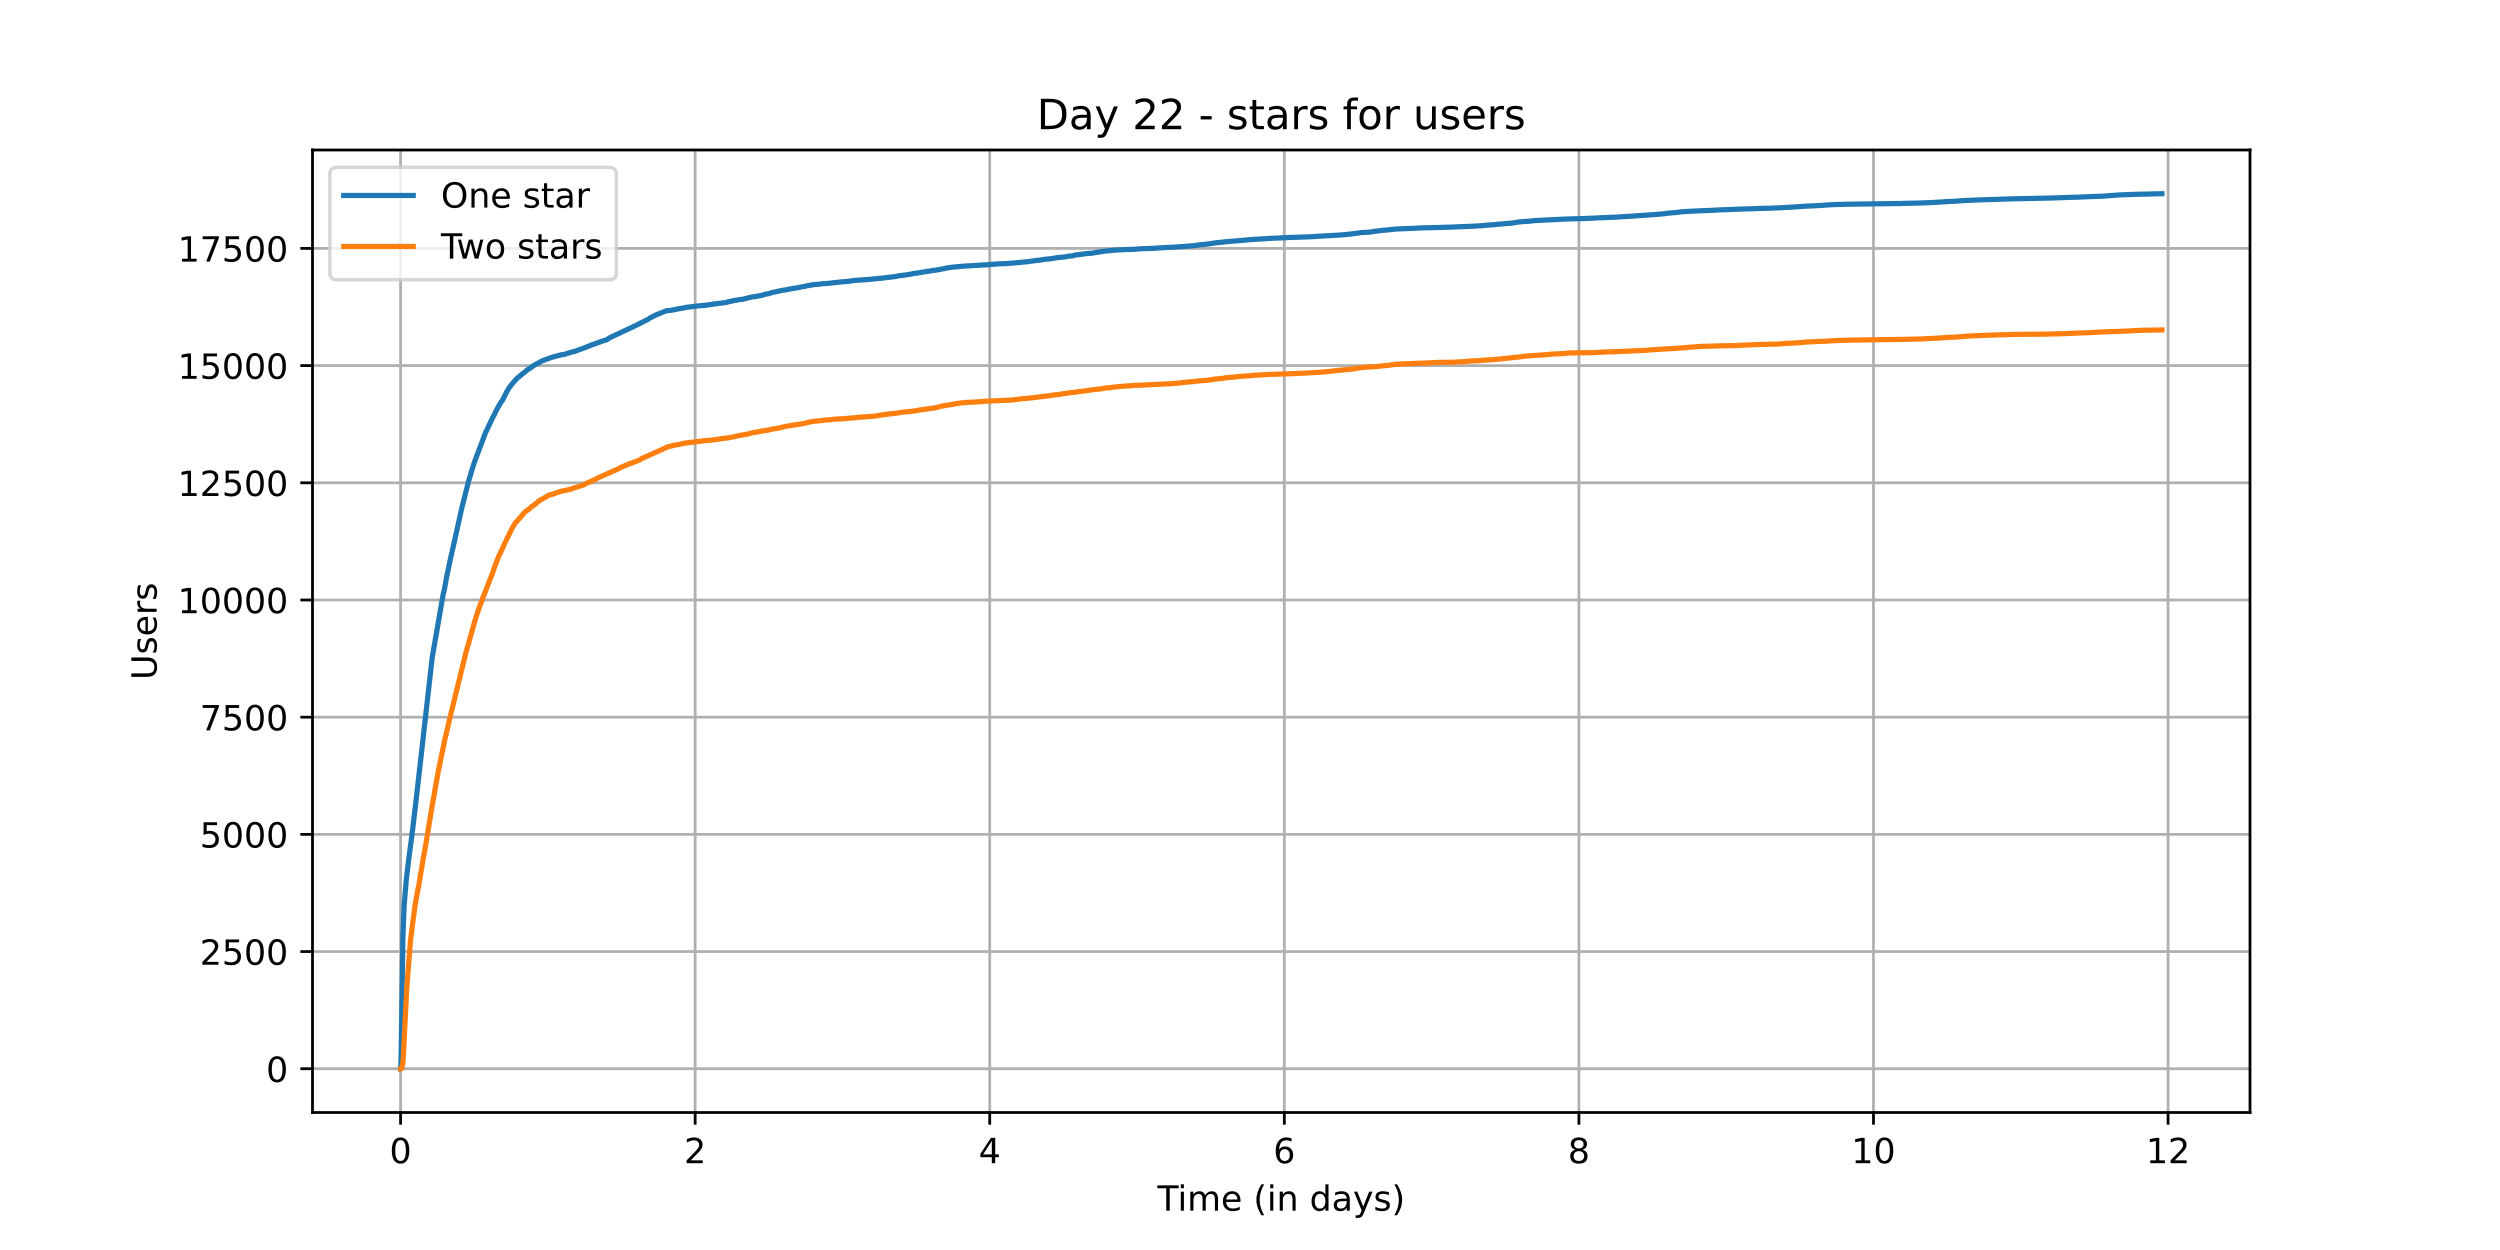 <?xml version="1.0" encoding="utf-8" standalone="no"?>
<!DOCTYPE svg PUBLIC "-//W3C//DTD SVG 1.1//EN"
  "http://www.w3.org/Graphics/SVG/1.1/DTD/svg11.dtd">
<!-- Created with matplotlib (https://matplotlib.org/) -->
<svg height="360pt" version="1.1" viewBox="0 0 720 360" width="720pt" xmlns="http://www.w3.org/2000/svg" xmlns:xlink="http://www.w3.org/1999/xlink">
 <defs>
  <style type="text/css">*{stroke-linecap:butt;stroke-linejoin:round;}</style>
 </defs>
 <g id="figure_1">
  <g id="patch_1">
   <path d="M 0 360 
L 720 360 
L 720 0 
L 0 0 
z
" style="fill:#ffffff;"/>
  </g>
  <g id="axes_1">
   <g id="patch_2">
    <path d="M 90 320.4 
L 648 320.4 
L 648 43.2 
L 90 43.2 
z
" style="fill:#ffffff;"/>
   </g>
   <g id="matplotlib.axis_1">
    <g id="xtick_1">
     <g id="line2d_1">
      <path clip-path="url(#p19e938a435)" d="M 115.364 320.4 
L 115.364 43.2 
" style="fill:none;stroke:#b0b0b0;stroke-linecap:square;stroke-width:0.8;"/>
     </g>
     <g id="line2d_2">
      <defs>
       <path d="M 0 0 
L 0 3.5 
" id="mc7f4e688b9" style="stroke:#000000;stroke-width:0.8;"/>
      </defs>
      <g>
       <use style="stroke:#000000;stroke-width:0.8;" x="115.364" xlink:href="#mc7f4e688b9" y="320.4"/>
      </g>
     </g>
     <g id="text_1">
      <!-- 0 -->
      <g transform="translate(112.182 334.998)scale(0.1 -0.1)">
       <defs>
        <path d="M 31.781 66.406 
Q 24.172 66.406 20.328 58.906 
Q 16.5 51.422 16.5 36.375 
Q 16.5 21.391 20.328 13.891 
Q 24.172 6.391 31.781 6.391 
Q 39.453 6.391 43.281 13.891 
Q 47.125 21.391 47.125 36.375 
Q 47.125 51.422 43.281 58.906 
Q 39.453 66.406 31.781 66.406 
z
M 31.781 74.219 
Q 44.047 74.219 50.516 64.516 
Q 56.984 54.828 56.984 36.375 
Q 56.984 17.969 50.516 8.266 
Q 44.047 -1.422 31.781 -1.422 
Q 19.531 -1.422 13.062 8.266 
Q 6.594 17.969 6.594 36.375 
Q 6.594 54.828 13.062 64.516 
Q 19.531 74.219 31.781 74.219 
z
" id="DejaVuSans-48"/>
       </defs>
       <use xlink:href="#DejaVuSans-48"/>
      </g>
     </g>
    </g>
    <g id="xtick_2">
     <g id="line2d_3">
      <path clip-path="url(#p19e938a435)" d="M 200.204 320.4 
L 200.204 43.2 
" style="fill:none;stroke:#b0b0b0;stroke-linecap:square;stroke-width:0.8;"/>
     </g>
     <g id="line2d_4">
      <g>
       <use style="stroke:#000000;stroke-width:0.8;" x="200.204" xlink:href="#mc7f4e688b9" y="320.4"/>
      </g>
     </g>
     <g id="text_2">
      <!-- 2 -->
      <g transform="translate(197.022 334.998)scale(0.1 -0.1)">
       <defs>
        <path d="M 19.188 8.297 
L 53.609 8.297 
L 53.609 0 
L 7.328 0 
L 7.328 8.297 
Q 12.938 14.109 22.625 23.891 
Q 32.328 33.688 34.812 36.531 
Q 39.547 41.844 41.422 45.531 
Q 43.312 49.219 43.312 52.781 
Q 43.312 58.594 39.234 62.25 
Q 35.156 65.922 28.609 65.922 
Q 23.969 65.922 18.812 64.312 
Q 13.672 62.703 7.812 59.422 
L 7.812 69.391 
Q 13.766 71.781 18.938 73 
Q 24.125 74.219 28.422 74.219 
Q 39.75 74.219 46.484 68.547 
Q 53.219 62.891 53.219 53.422 
Q 53.219 48.922 51.531 44.891 
Q 49.859 40.875 45.406 35.406 
Q 44.188 33.984 37.641 27.219 
Q 31.109 20.453 19.188 8.297 
z
" id="DejaVuSans-50"/>
       </defs>
       <use xlink:href="#DejaVuSans-50"/>
      </g>
     </g>
    </g>
    <g id="xtick_3">
     <g id="line2d_5">
      <path clip-path="url(#p19e938a435)" d="M 285.044 320.4 
L 285.044 43.2 
" style="fill:none;stroke:#b0b0b0;stroke-linecap:square;stroke-width:0.8;"/>
     </g>
     <g id="line2d_6">
      <g>
       <use style="stroke:#000000;stroke-width:0.8;" x="285.044" xlink:href="#mc7f4e688b9" y="320.4"/>
      </g>
     </g>
     <g id="text_3">
      <!-- 4 -->
      <g transform="translate(281.862 334.998)scale(0.1 -0.1)">
       <defs>
        <path d="M 37.797 64.312 
L 12.891 25.391 
L 37.797 25.391 
z
M 35.203 72.906 
L 47.609 72.906 
L 47.609 25.391 
L 58.016 25.391 
L 58.016 17.188 
L 47.609 17.188 
L 47.609 0 
L 37.797 0 
L 37.797 17.188 
L 4.891 17.188 
L 4.891 26.703 
z
" id="DejaVuSans-52"/>
       </defs>
       <use xlink:href="#DejaVuSans-52"/>
      </g>
     </g>
    </g>
    <g id="xtick_4">
     <g id="line2d_7">
      <path clip-path="url(#p19e938a435)" d="M 369.884 320.4 
L 369.884 43.2 
" style="fill:none;stroke:#b0b0b0;stroke-linecap:square;stroke-width:0.8;"/>
     </g>
     <g id="line2d_8">
      <g>
       <use style="stroke:#000000;stroke-width:0.8;" x="369.884" xlink:href="#mc7f4e688b9" y="320.4"/>
      </g>
     </g>
     <g id="text_4">
      <!-- 6 -->
      <g transform="translate(366.702 334.998)scale(0.1 -0.1)">
       <defs>
        <path d="M 33.016 40.375 
Q 26.375 40.375 22.484 35.828 
Q 18.609 31.297 18.609 23.391 
Q 18.609 15.531 22.484 10.953 
Q 26.375 6.391 33.016 6.391 
Q 39.656 6.391 43.531 10.953 
Q 47.406 15.531 47.406 23.391 
Q 47.406 31.297 43.531 35.828 
Q 39.656 40.375 33.016 40.375 
z
M 52.594 71.297 
L 52.594 62.312 
Q 48.875 64.062 45.094 64.984 
Q 41.312 65.922 37.594 65.922 
Q 27.828 65.922 22.672 59.328 
Q 17.531 52.734 16.797 39.406 
Q 19.672 43.656 24.016 45.922 
Q 28.375 48.188 33.594 48.188 
Q 44.578 48.188 50.953 41.516 
Q 57.328 34.859 57.328 23.391 
Q 57.328 12.156 50.688 5.359 
Q 44.047 -1.422 33.016 -1.422 
Q 20.359 -1.422 13.672 8.266 
Q 6.984 17.969 6.984 36.375 
Q 6.984 53.656 15.188 63.938 
Q 23.391 74.219 37.203 74.219 
Q 40.922 74.219 44.703 73.484 
Q 48.484 72.75 52.594 71.297 
z
" id="DejaVuSans-54"/>
       </defs>
       <use xlink:href="#DejaVuSans-54"/>
      </g>
     </g>
    </g>
    <g id="xtick_5">
     <g id="line2d_9">
      <path clip-path="url(#p19e938a435)" d="M 454.724 320.4 
L 454.724 43.2 
" style="fill:none;stroke:#b0b0b0;stroke-linecap:square;stroke-width:0.8;"/>
     </g>
     <g id="line2d_10">
      <g>
       <use style="stroke:#000000;stroke-width:0.8;" x="454.724" xlink:href="#mc7f4e688b9" y="320.4"/>
      </g>
     </g>
     <g id="text_5">
      <!-- 8 -->
      <g transform="translate(451.543 334.998)scale(0.1 -0.1)">
       <defs>
        <path d="M 31.781 34.625 
Q 24.75 34.625 20.719 30.859 
Q 16.703 27.094 16.703 20.516 
Q 16.703 13.922 20.719 10.156 
Q 24.75 6.391 31.781 6.391 
Q 38.812 6.391 42.859 10.172 
Q 46.922 13.969 46.922 20.516 
Q 46.922 27.094 42.891 30.859 
Q 38.875 34.625 31.781 34.625 
z
M 21.922 38.812 
Q 15.578 40.375 12.031 44.719 
Q 8.5 49.078 8.5 55.328 
Q 8.5 64.062 14.719 69.141 
Q 20.953 74.219 31.781 74.219 
Q 42.672 74.219 48.875 69.141 
Q 55.078 64.062 55.078 55.328 
Q 55.078 49.078 51.531 44.719 
Q 48 40.375 41.703 38.812 
Q 48.828 37.156 52.797 32.312 
Q 56.781 27.484 56.781 20.516 
Q 56.781 9.906 50.312 4.234 
Q 43.844 -1.422 31.781 -1.422 
Q 19.734 -1.422 13.25 4.234 
Q 6.781 9.906 6.781 20.516 
Q 6.781 27.484 10.781 32.312 
Q 14.797 37.156 21.922 38.812 
z
M 18.312 54.391 
Q 18.312 48.734 21.844 45.562 
Q 25.391 42.391 31.781 42.391 
Q 38.141 42.391 41.719 45.562 
Q 45.312 48.734 45.312 54.391 
Q 45.312 60.062 41.719 63.234 
Q 38.141 66.406 31.781 66.406 
Q 25.391 66.406 21.844 63.234 
Q 18.312 60.062 18.312 54.391 
z
" id="DejaVuSans-56"/>
       </defs>
       <use xlink:href="#DejaVuSans-56"/>
      </g>
     </g>
    </g>
    <g id="xtick_6">
     <g id="line2d_11">
      <path clip-path="url(#p19e938a435)" d="M 539.564 320.4 
L 539.564 43.2 
" style="fill:none;stroke:#b0b0b0;stroke-linecap:square;stroke-width:0.8;"/>
     </g>
     <g id="line2d_12">
      <g>
       <use style="stroke:#000000;stroke-width:0.8;" x="539.564" xlink:href="#mc7f4e688b9" y="320.4"/>
      </g>
     </g>
     <g id="text_6">
      <!-- 10 -->
      <g transform="translate(533.201 334.998)scale(0.1 -0.1)">
       <defs>
        <path d="M 12.406 8.297 
L 28.516 8.297 
L 28.516 63.922 
L 10.984 60.406 
L 10.984 69.391 
L 28.422 72.906 
L 38.281 72.906 
L 38.281 8.297 
L 54.391 8.297 
L 54.391 0 
L 12.406 0 
z
" id="DejaVuSans-49"/>
       </defs>
       <use xlink:href="#DejaVuSans-49"/>
       <use x="63.623" xlink:href="#DejaVuSans-48"/>
      </g>
     </g>
    </g>
    <g id="xtick_7">
     <g id="line2d_13">
      <path clip-path="url(#p19e938a435)" d="M 624.404 320.4 
L 624.404 43.2 
" style="fill:none;stroke:#b0b0b0;stroke-linecap:square;stroke-width:0.8;"/>
     </g>
     <g id="line2d_14">
      <g>
       <use style="stroke:#000000;stroke-width:0.8;" x="624.404" xlink:href="#mc7f4e688b9" y="320.4"/>
      </g>
     </g>
     <g id="text_7">
      <!-- 12 -->
      <g transform="translate(618.041 334.998)scale(0.1 -0.1)">
       <use xlink:href="#DejaVuSans-49"/>
       <use x="63.623" xlink:href="#DejaVuSans-50"/>
      </g>
     </g>
    </g>
    <g id="text_8">
     <!-- Time (in days) -->
     <g transform="translate(333.327 348.677)scale(0.1 -0.1)">
      <defs>
       <path d="M -0.297 72.906 
L 61.375 72.906 
L 61.375 64.594 
L 35.5 64.594 
L 35.5 0 
L 25.594 0 
L 25.594 64.594 
L -0.297 64.594 
z
" id="DejaVuSans-84"/>
       <path d="M 9.422 54.688 
L 18.406 54.688 
L 18.406 0 
L 9.422 0 
z
M 9.422 75.984 
L 18.406 75.984 
L 18.406 64.594 
L 9.422 64.594 
z
" id="DejaVuSans-105"/>
       <path d="M 52 44.188 
Q 55.375 50.25 60.062 53.125 
Q 64.75 56 71.094 56 
Q 79.641 56 84.281 50.016 
Q 88.922 44.047 88.922 33.016 
L 88.922 0 
L 79.891 0 
L 79.891 32.719 
Q 79.891 40.578 77.094 44.375 
Q 74.312 48.188 68.609 48.188 
Q 61.625 48.188 57.562 43.547 
Q 53.516 38.922 53.516 30.906 
L 53.516 0 
L 44.484 0 
L 44.484 32.719 
Q 44.484 40.625 41.703 44.406 
Q 38.922 48.188 33.109 48.188 
Q 26.219 48.188 22.156 43.531 
Q 18.109 38.875 18.109 30.906 
L 18.109 0 
L 9.078 0 
L 9.078 54.688 
L 18.109 54.688 
L 18.109 46.188 
Q 21.188 51.219 25.484 53.609 
Q 29.781 56 35.688 56 
Q 41.656 56 45.828 52.969 
Q 50 49.953 52 44.188 
z
" id="DejaVuSans-109"/>
       <path d="M 56.203 29.594 
L 56.203 25.203 
L 14.891 25.203 
Q 15.484 15.922 20.484 11.062 
Q 25.484 6.203 34.422 6.203 
Q 39.594 6.203 44.453 7.469 
Q 49.312 8.734 54.109 11.281 
L 54.109 2.781 
Q 49.266 0.734 44.188 -0.344 
Q 39.109 -1.422 33.891 -1.422 
Q 20.797 -1.422 13.156 6.188 
Q 5.516 13.812 5.516 26.812 
Q 5.516 40.234 12.766 48.109 
Q 20.016 56 32.328 56 
Q 43.359 56 49.781 48.891 
Q 56.203 41.797 56.203 29.594 
z
M 47.219 32.234 
Q 47.125 39.594 43.094 43.984 
Q 39.062 48.391 32.422 48.391 
Q 24.906 48.391 20.391 44.141 
Q 15.875 39.891 15.188 32.172 
z
" id="DejaVuSans-101"/>
       <path id="DejaVuSans-32"/>
       <path d="M 31 75.875 
Q 24.469 64.656 21.281 53.656 
Q 18.109 42.672 18.109 31.391 
Q 18.109 20.125 21.312 9.062 
Q 24.516 -2 31 -13.188 
L 23.188 -13.188 
Q 15.875 -1.703 12.234 9.375 
Q 8.594 20.453 8.594 31.391 
Q 8.594 42.281 12.203 53.312 
Q 15.828 64.359 23.188 75.875 
z
" id="DejaVuSans-40"/>
       <path d="M 54.891 33.016 
L 54.891 0 
L 45.906 0 
L 45.906 32.719 
Q 45.906 40.484 42.875 44.328 
Q 39.844 48.188 33.797 48.188 
Q 26.516 48.188 22.312 43.547 
Q 18.109 38.922 18.109 30.906 
L 18.109 0 
L 9.078 0 
L 9.078 54.688 
L 18.109 54.688 
L 18.109 46.188 
Q 21.344 51.125 25.703 53.562 
Q 30.078 56 35.797 56 
Q 45.219 56 50.047 50.172 
Q 54.891 44.344 54.891 33.016 
z
" id="DejaVuSans-110"/>
       <path d="M 45.406 46.391 
L 45.406 75.984 
L 54.391 75.984 
L 54.391 0 
L 45.406 0 
L 45.406 8.203 
Q 42.578 3.328 38.25 0.953 
Q 33.938 -1.422 27.875 -1.422 
Q 17.969 -1.422 11.734 6.484 
Q 5.516 14.406 5.516 27.297 
Q 5.516 40.188 11.734 48.094 
Q 17.969 56 27.875 56 
Q 33.938 56 38.25 53.625 
Q 42.578 51.266 45.406 46.391 
z
M 14.797 27.297 
Q 14.797 17.391 18.875 11.75 
Q 22.953 6.109 30.078 6.109 
Q 37.203 6.109 41.297 11.75 
Q 45.406 17.391 45.406 27.297 
Q 45.406 37.203 41.297 42.844 
Q 37.203 48.484 30.078 48.484 
Q 22.953 48.484 18.875 42.844 
Q 14.797 37.203 14.797 27.297 
z
" id="DejaVuSans-100"/>
       <path d="M 34.281 27.484 
Q 23.391 27.484 19.188 25 
Q 14.984 22.516 14.984 16.5 
Q 14.984 11.719 18.141 8.906 
Q 21.297 6.109 26.703 6.109 
Q 34.188 6.109 38.703 11.406 
Q 43.219 16.703 43.219 25.484 
L 43.219 27.484 
z
M 52.203 31.203 
L 52.203 0 
L 43.219 0 
L 43.219 8.297 
Q 40.141 3.328 35.547 0.953 
Q 30.953 -1.422 24.312 -1.422 
Q 15.922 -1.422 10.953 3.297 
Q 6 8.016 6 15.922 
Q 6 25.141 12.172 29.828 
Q 18.359 34.516 30.609 34.516 
L 43.219 34.516 
L 43.219 35.406 
Q 43.219 41.609 39.141 45 
Q 35.062 48.391 27.688 48.391 
Q 23 48.391 18.547 47.266 
Q 14.109 46.141 10.016 43.891 
L 10.016 52.203 
Q 14.938 54.109 19.578 55.047 
Q 24.219 56 28.609 56 
Q 40.484 56 46.344 49.844 
Q 52.203 43.703 52.203 31.203 
z
" id="DejaVuSans-97"/>
       <path d="M 32.172 -5.078 
Q 28.375 -14.844 24.75 -17.812 
Q 21.141 -20.797 15.094 -20.797 
L 7.906 -20.797 
L 7.906 -13.281 
L 13.188 -13.281 
Q 16.891 -13.281 18.938 -11.516 
Q 21 -9.766 23.484 -3.219 
L 25.094 0.875 
L 2.984 54.688 
L 12.5 54.688 
L 29.594 11.922 
L 46.688 54.688 
L 56.203 54.688 
z
" id="DejaVuSans-121"/>
       <path d="M 44.281 53.078 
L 44.281 44.578 
Q 40.484 46.531 36.375 47.5 
Q 32.281 48.484 27.875 48.484 
Q 21.188 48.484 17.844 46.438 
Q 14.5 44.391 14.5 40.281 
Q 14.5 37.156 16.891 35.375 
Q 19.281 33.594 26.516 31.984 
L 29.594 31.297 
Q 39.156 29.25 43.188 25.516 
Q 47.219 21.781 47.219 15.094 
Q 47.219 7.469 41.188 3.016 
Q 35.156 -1.422 24.609 -1.422 
Q 20.219 -1.422 15.453 -0.562 
Q 10.688 0.297 5.422 2 
L 5.422 11.281 
Q 10.406 8.688 15.234 7.391 
Q 20.062 6.109 24.812 6.109 
Q 31.156 6.109 34.562 8.281 
Q 37.984 10.453 37.984 14.406 
Q 37.984 18.062 35.516 20.016 
Q 33.062 21.969 24.703 23.781 
L 21.578 24.516 
Q 13.234 26.266 9.516 29.906 
Q 5.812 33.547 5.812 39.891 
Q 5.812 47.609 11.281 51.797 
Q 16.75 56 26.812 56 
Q 31.781 56 36.172 55.266 
Q 40.578 54.547 44.281 53.078 
z
" id="DejaVuSans-115"/>
       <path d="M 8.016 75.875 
L 15.828 75.875 
Q 23.141 64.359 26.781 53.312 
Q 30.422 42.281 30.422 31.391 
Q 30.422 20.453 26.781 9.375 
Q 23.141 -1.703 15.828 -13.188 
L 8.016 -13.188 
Q 14.5 -2 17.703 9.062 
Q 20.906 20.125 20.906 31.391 
Q 20.906 42.672 17.703 53.656 
Q 14.5 64.656 8.016 75.875 
z
" id="DejaVuSans-41"/>
      </defs>
      <use xlink:href="#DejaVuSans-84"/>
      <use x="57.959" xlink:href="#DejaVuSans-105"/>
      <use x="85.742" xlink:href="#DejaVuSans-109"/>
      <use x="183.154" xlink:href="#DejaVuSans-101"/>
      <use x="244.678" xlink:href="#DejaVuSans-32"/>
      <use x="276.465" xlink:href="#DejaVuSans-40"/>
      <use x="315.479" xlink:href="#DejaVuSans-105"/>
      <use x="343.262" xlink:href="#DejaVuSans-110"/>
      <use x="406.641" xlink:href="#DejaVuSans-32"/>
      <use x="438.428" xlink:href="#DejaVuSans-100"/>
      <use x="501.904" xlink:href="#DejaVuSans-97"/>
      <use x="563.184" xlink:href="#DejaVuSans-121"/>
      <use x="622.363" xlink:href="#DejaVuSans-115"/>
      <use x="674.463" xlink:href="#DejaVuSans-41"/>
     </g>
    </g>
   </g>
   <g id="matplotlib.axis_2">
    <g id="ytick_1">
     <g id="line2d_15">
      <path clip-path="url(#p19e938a435)" d="M 90 307.8 
L 648 307.8 
" style="fill:none;stroke:#b0b0b0;stroke-linecap:square;stroke-width:0.8;"/>
     </g>
     <g id="line2d_16">
      <defs>
       <path d="M 0 0 
L -3.5 0 
" id="m22163ab8cd" style="stroke:#000000;stroke-width:0.8;"/>
      </defs>
      <g>
       <use style="stroke:#000000;stroke-width:0.8;" x="90" xlink:href="#m22163ab8cd" y="307.8"/>
      </g>
     </g>
     <g id="text_9">
      <!-- 0 -->
      <g transform="translate(76.638 311.599)scale(0.1 -0.1)">
       <use xlink:href="#DejaVuSans-48"/>
      </g>
     </g>
    </g>
    <g id="ytick_2">
     <g id="line2d_17">
      <path clip-path="url(#p19e938a435)" d="M 90 274.049 
L 648 274.049 
" style="fill:none;stroke:#b0b0b0;stroke-linecap:square;stroke-width:0.8;"/>
     </g>
     <g id="line2d_18">
      <g>
       <use style="stroke:#000000;stroke-width:0.8;" x="90" xlink:href="#m22163ab8cd" y="274.049"/>
      </g>
     </g>
     <g id="text_10">
      <!-- 2500 -->
      <g transform="translate(57.55 277.848)scale(0.1 -0.1)">
       <defs>
        <path d="M 10.797 72.906 
L 49.516 72.906 
L 49.516 64.594 
L 19.828 64.594 
L 19.828 46.734 
Q 21.969 47.469 24.109 47.828 
Q 26.266 48.188 28.422 48.188 
Q 40.625 48.188 47.75 41.5 
Q 54.891 34.812 54.891 23.391 
Q 54.891 11.625 47.562 5.094 
Q 40.234 -1.422 26.906 -1.422 
Q 22.312 -1.422 17.547 -0.641 
Q 12.797 0.141 7.719 1.703 
L 7.719 11.625 
Q 12.109 9.234 16.797 8.062 
Q 21.484 6.891 26.703 6.891 
Q 35.156 6.891 40.078 11.328 
Q 45.016 15.766 45.016 23.391 
Q 45.016 31 40.078 35.438 
Q 35.156 39.891 26.703 39.891 
Q 22.75 39.891 18.812 39.016 
Q 14.891 38.141 10.797 36.281 
z
" id="DejaVuSans-53"/>
       </defs>
       <use xlink:href="#DejaVuSans-50"/>
       <use x="63.623" xlink:href="#DejaVuSans-53"/>
       <use x="127.246" xlink:href="#DejaVuSans-48"/>
       <use x="190.869" xlink:href="#DejaVuSans-48"/>
      </g>
     </g>
    </g>
    <g id="ytick_3">
     <g id="line2d_19">
      <path clip-path="url(#p19e938a435)" d="M 90 240.298 
L 648 240.298 
" style="fill:none;stroke:#b0b0b0;stroke-linecap:square;stroke-width:0.8;"/>
     </g>
     <g id="line2d_20">
      <g>
       <use style="stroke:#000000;stroke-width:0.8;" x="90" xlink:href="#m22163ab8cd" y="240.298"/>
      </g>
     </g>
     <g id="text_11">
      <!-- 5000 -->
      <g transform="translate(57.55 244.097)scale(0.1 -0.1)">
       <use xlink:href="#DejaVuSans-53"/>
       <use x="63.623" xlink:href="#DejaVuSans-48"/>
       <use x="127.246" xlink:href="#DejaVuSans-48"/>
       <use x="190.869" xlink:href="#DejaVuSans-48"/>
      </g>
     </g>
    </g>
    <g id="ytick_4">
     <g id="line2d_21">
      <path clip-path="url(#p19e938a435)" d="M 90 206.546 
L 648 206.546 
" style="fill:none;stroke:#b0b0b0;stroke-linecap:square;stroke-width:0.8;"/>
     </g>
     <g id="line2d_22">
      <g>
       <use style="stroke:#000000;stroke-width:0.8;" x="90" xlink:href="#m22163ab8cd" y="206.546"/>
      </g>
     </g>
     <g id="text_12">
      <!-- 7500 -->
      <g transform="translate(57.55 210.346)scale(0.1 -0.1)">
       <defs>
        <path d="M 8.203 72.906 
L 55.078 72.906 
L 55.078 68.703 
L 28.609 0 
L 18.312 0 
L 43.219 64.594 
L 8.203 64.594 
z
" id="DejaVuSans-55"/>
       </defs>
       <use xlink:href="#DejaVuSans-55"/>
       <use x="63.623" xlink:href="#DejaVuSans-53"/>
       <use x="127.246" xlink:href="#DejaVuSans-48"/>
       <use x="190.869" xlink:href="#DejaVuSans-48"/>
      </g>
     </g>
    </g>
    <g id="ytick_5">
     <g id="line2d_23">
      <path clip-path="url(#p19e938a435)" d="M 90 172.795 
L 648 172.795 
" style="fill:none;stroke:#b0b0b0;stroke-linecap:square;stroke-width:0.8;"/>
     </g>
     <g id="line2d_24">
      <g>
       <use style="stroke:#000000;stroke-width:0.8;" x="90" xlink:href="#m22163ab8cd" y="172.795"/>
      </g>
     </g>
     <g id="text_13">
      <!-- 10000 -->
      <g transform="translate(51.188 176.594)scale(0.1 -0.1)">
       <use xlink:href="#DejaVuSans-49"/>
       <use x="63.623" xlink:href="#DejaVuSans-48"/>
       <use x="127.246" xlink:href="#DejaVuSans-48"/>
       <use x="190.869" xlink:href="#DejaVuSans-48"/>
       <use x="254.492" xlink:href="#DejaVuSans-48"/>
      </g>
     </g>
    </g>
    <g id="ytick_6">
     <g id="line2d_25">
      <path clip-path="url(#p19e938a435)" d="M 90 139.044 
L 648 139.044 
" style="fill:none;stroke:#b0b0b0;stroke-linecap:square;stroke-width:0.8;"/>
     </g>
     <g id="line2d_26">
      <g>
       <use style="stroke:#000000;stroke-width:0.8;" x="90" xlink:href="#m22163ab8cd" y="139.044"/>
      </g>
     </g>
     <g id="text_14">
      <!-- 12500 -->
      <g transform="translate(51.188 142.843)scale(0.1 -0.1)">
       <use xlink:href="#DejaVuSans-49"/>
       <use x="63.623" xlink:href="#DejaVuSans-50"/>
       <use x="127.246" xlink:href="#DejaVuSans-53"/>
       <use x="190.869" xlink:href="#DejaVuSans-48"/>
       <use x="254.492" xlink:href="#DejaVuSans-48"/>
      </g>
     </g>
    </g>
    <g id="ytick_7">
     <g id="line2d_27">
      <path clip-path="url(#p19e938a435)" d="M 90 105.293 
L 648 105.293 
" style="fill:none;stroke:#b0b0b0;stroke-linecap:square;stroke-width:0.8;"/>
     </g>
     <g id="line2d_28">
      <g>
       <use style="stroke:#000000;stroke-width:0.8;" x="90" xlink:href="#m22163ab8cd" y="105.293"/>
      </g>
     </g>
     <g id="text_15">
      <!-- 15000 -->
      <g transform="translate(51.188 109.092)scale(0.1 -0.1)">
       <use xlink:href="#DejaVuSans-49"/>
       <use x="63.623" xlink:href="#DejaVuSans-53"/>
       <use x="127.246" xlink:href="#DejaVuSans-48"/>
       <use x="190.869" xlink:href="#DejaVuSans-48"/>
       <use x="254.492" xlink:href="#DejaVuSans-48"/>
      </g>
     </g>
    </g>
    <g id="ytick_8">
     <g id="line2d_29">
      <path clip-path="url(#p19e938a435)" d="M 90 71.542 
L 648 71.542 
" style="fill:none;stroke:#b0b0b0;stroke-linecap:square;stroke-width:0.8;"/>
     </g>
     <g id="line2d_30">
      <g>
       <use style="stroke:#000000;stroke-width:0.8;" x="90" xlink:href="#m22163ab8cd" y="71.542"/>
      </g>
     </g>
     <g id="text_16">
      <!-- 17500 -->
      <g transform="translate(51.188 75.341)scale(0.1 -0.1)">
       <use xlink:href="#DejaVuSans-49"/>
       <use x="63.623" xlink:href="#DejaVuSans-55"/>
       <use x="127.246" xlink:href="#DejaVuSans-53"/>
       <use x="190.869" xlink:href="#DejaVuSans-48"/>
       <use x="254.492" xlink:href="#DejaVuSans-48"/>
      </g>
     </g>
    </g>
    <g id="text_17">
     <!-- Users -->
     <g transform="translate(45.108 195.801)rotate(-90)scale(0.1 -0.1)">
      <defs>
       <path d="M 8.688 72.906 
L 18.609 72.906 
L 18.609 28.609 
Q 18.609 16.891 22.844 11.734 
Q 27.094 6.594 36.625 6.594 
Q 46.094 6.594 50.344 11.734 
Q 54.594 16.891 54.594 28.609 
L 54.594 72.906 
L 64.5 72.906 
L 64.5 27.391 
Q 64.5 13.141 57.438 5.859 
Q 50.391 -1.422 36.625 -1.422 
Q 22.797 -1.422 15.734 5.859 
Q 8.688 13.141 8.688 27.391 
z
" id="DejaVuSans-85"/>
       <path d="M 41.109 46.297 
Q 39.594 47.172 37.812 47.578 
Q 36.031 48 33.891 48 
Q 26.266 48 22.188 43.047 
Q 18.109 38.094 18.109 28.812 
L 18.109 0 
L 9.078 0 
L 9.078 54.688 
L 18.109 54.688 
L 18.109 46.188 
Q 20.953 51.172 25.484 53.578 
Q 30.031 56 36.531 56 
Q 37.453 56 38.578 55.875 
Q 39.703 55.766 41.062 55.516 
z
" id="DejaVuSans-114"/>
      </defs>
      <use xlink:href="#DejaVuSans-85"/>
      <use x="73.193" xlink:href="#DejaVuSans-115"/>
      <use x="125.293" xlink:href="#DejaVuSans-101"/>
      <use x="186.816" xlink:href="#DejaVuSans-114"/>
      <use x="227.93" xlink:href="#DejaVuSans-115"/>
     </g>
    </g>
   </g>
   <g id="line2d_31">
    <path clip-path="url(#p19e938a435)" d="M 115.364 307.8 
L 115.425 307.8 
L 115.454 307.638 
L 115.571 301.266 
L 116.038 269.756 
L 116.388 260.899 
L 117.002 253.488 
L 117.41 250.018 
L 117.673 247.763 
L 117.79 246.872 
L 118.607 240.716 
L 119.016 237.381 
L 119.804 230.699 
L 120.621 223.53 
L 121.03 219.925 
L 124.475 189.374 
L 127.628 171.189 
L 127.773 170.649 
L 128.007 169.569 
L 128.182 168.691 
L 128.649 166.058 
L 129.875 160.28 
L 129.963 159.956 
L 133.028 146.199 
L 134.925 138.693 
L 135.509 136.762 
L 135.977 135.115 
L 136.327 134.076 
L 136.59 133.225 
L 139.831 124.598 
L 140.181 123.937 
L 140.386 123.437 
L 140.649 122.897 
L 141.905 120.238 
L 142.284 119.563 
L 142.605 118.874 
L 142.897 118.294 
L 143.482 117.2 
L 143.686 116.876 
L 143.949 116.377 
L 144.124 116.08 
L 144.445 115.594 
L 144.562 115.486 
L 144.795 115.148 
L 145.876 112.948 
L 145.963 112.826 
L 146.431 112.003 
L 146.548 111.8 
L 146.723 111.611 
L 146.957 111.26 
L 147.395 110.666 
L 148.213 109.721 
L 148.504 109.464 
L 148.796 109.059 
L 150.636 107.52 
L 150.84 107.412 
L 151.162 107.156 
L 151.366 106.953 
L 151.717 106.629 
L 151.863 106.535 
L 152.008 106.454 
L 152.155 106.346 
L 152.33 106.251 
L 152.447 106.143 
L 152.622 106.049 
L 152.826 105.941 
L 153.177 105.63 
L 153.848 105.198 
L 154.286 104.928 
L 154.549 104.82 
L 155.512 104.267 
L 155.687 104.159 
L 156.038 103.983 
L 157.497 103.416 
L 157.819 103.308 
L 158.957 102.89 
L 159.424 102.782 
L 159.716 102.66 
L 160.241 102.552 
L 160.854 102.377 
L 161.321 102.282 
L 161.584 102.188 
L 162.46 102.08 
L 162.664 102.026 
L 162.985 101.931 
L 163.19 101.837 
L 163.774 101.675 
L 164.036 101.58 
L 164.27 101.513 
L 164.912 101.324 
L 165.525 101.229 
L 165.875 101.054 
L 166.255 100.959 
L 166.634 100.757 
L 166.956 100.649 
L 167.218 100.554 
L 167.598 100.446 
L 167.89 100.325 
L 169.087 99.879 
L 169.284 99.785 
L 170.021 99.515 
L 170.255 99.366 
L 170.926 99.164 
L 171.272 99.056 
L 172.469 98.61 
L 172.76 98.502 
L 174.016 98.043 
L 174.541 97.949 
L 174.979 97.692 
L 175.3 97.462 
L 175.475 97.327 
L 182.394 94.087 
L 182.539 93.993 
L 182.832 93.871 
L 186.599 91.995 
L 187.183 91.59 
L 188.965 90.685 
L 189.111 90.591 
L 189.899 90.334 
L 190.133 90.226 
L 192.002 89.47 
L 193.316 89.362 
L 193.754 89.268 
L 194.426 89.16 
L 194.981 89.025 
L 195.477 88.93 
L 195.711 88.863 
L 196.587 88.755 
L 196.791 88.701 
L 197.405 88.593 
L 197.638 88.512 
L 198.602 88.404 
L 198.923 88.363 
L 200.032 88.255 
L 200.499 88.161 
L 201.609 88.053 
L 201.9 88.026 
L 203.126 87.918 
L 203.477 87.877 
L 204.236 87.769 
L 204.586 87.729 
L 205.287 87.634 
L 205.549 87.54 
L 206.571 87.459 
L 206.746 87.405 
L 207.768 87.297 
L 208.148 87.229 
L 209.082 87.121 
L 209.783 86.905 
L 210.308 86.797 
L 210.658 86.757 
L 210.95 86.649 
L 211.505 86.514 
L 212.439 86.419 
L 212.731 86.298 
L 213.928 86.19 
L 214.599 86.001 
L 215.154 85.906 
L 215.475 85.758 
L 215.884 85.69 
L 216.292 85.596 
L 216.526 85.515 
L 217.431 85.407 
L 217.781 85.353 
L 218.365 85.245 
L 218.774 85.164 
L 219.445 85.056 
L 220.409 84.718 
L 221.197 84.61 
L 221.897 84.408 
L 222.218 84.313 
L 222.511 84.192 
L 223.299 84.084 
L 223.532 84.003 
L 223.97 83.895 
L 224.379 83.827 
L 224.876 83.719 
L 225.343 83.611 
L 226.19 83.503 
L 226.657 83.395 
L 227.27 83.287 
L 227.737 83.192 
L 228.38 83.084 
L 228.818 83.003 
L 229.577 82.895 
L 230.015 82.801 
L 230.541 82.693 
L 231.008 82.598 
L 231.709 82.49 
L 232.381 82.301 
L 233.169 82.207 
L 233.432 82.112 
L 233.753 82.072 
L 234.571 81.964 
L 234.95 81.91 
L 236.323 81.815 
L 236.557 81.734 
L 238.309 81.626 
L 238.63 81.599 
L 239.506 81.491 
L 239.856 81.451 
L 240.819 81.356 
L 241.024 81.316 
L 242.25 81.208 
L 242.629 81.154 
L 243.972 81.059 
L 244.147 81.032 
L 245.169 80.924 
L 245.636 80.816 
L 247.037 80.708 
L 247.388 80.668 
L 249.344 80.56 
L 249.665 80.519 
L 250.862 80.411 
L 251.183 80.384 
L 252.205 80.276 
L 252.41 80.236 
L 253.84 80.128 
L 254.132 80.114 
L 254.774 80.006 
L 255.095 79.966 
L 256.088 79.858 
L 256.409 79.817 
L 257.256 79.709 
L 257.577 79.669 
L 258.248 79.574 
L 258.423 79.507 
L 259.182 79.399 
L 259.533 79.358 
L 260.292 79.25 
L 260.613 79.21 
L 261.343 79.102 
L 261.751 79.034 
L 262.481 78.926 
L 263.123 78.737 
L 264.32 78.629 
L 264.729 78.548 
L 265.4 78.44 
L 265.838 78.346 
L 266.568 78.238 
L 266.948 78.17 
L 267.882 78.062 
L 268.437 77.914 
L 269.546 77.806 
L 269.78 77.738 
L 270.102 77.711 
L 270.657 77.617 
L 270.919 77.522 
L 271.621 77.414 
L 271.971 77.36 
L 272.292 77.252 
L 272.701 77.171 
L 273.431 77.063 
L 273.781 77.009 
L 274.745 76.901 
L 275.095 76.861 
L 276.497 76.753 
L 276.848 76.712 
L 278.132 76.604 
L 278.395 76.591 
L 280.351 76.496 
L 280.526 76.469 
L 282.54 76.361 
L 282.891 76.321 
L 285.022 76.213 
L 285.431 76.145 
L 287.007 76.037 
L 287.211 75.997 
L 290.364 75.889 
L 290.743 75.821 
L 292.29 75.713 
L 292.641 75.673 
L 293.925 75.565 
L 294.334 75.497 
L 295.94 75.389 
L 296.378 75.295 
L 297.458 75.16 
L 298.101 75.052 
L 298.392 75.025 
L 299.56 74.917 
L 300.027 74.822 
L 300.698 74.714 
L 301.078 74.66 
L 302.363 74.552 
L 302.713 74.498 
L 303.326 74.404 
L 303.501 74.377 
L 304.144 74.269 
L 304.611 74.174 
L 305.983 74.066 
L 306.304 74.039 
L 307.034 73.931 
L 307.619 73.783 
L 308.874 73.688 
L 309.137 73.594 
L 309.458 73.499 
L 309.663 73.445 
L 310.626 73.337 
L 310.917 73.31 
L 311.706 73.202 
L 312.057 73.148 
L 312.816 73.04 
L 313.108 73.027 
L 314.392 72.932 
L 314.596 72.892 
L 315.268 72.784 
L 315.414 72.743 
L 316.143 72.635 
L 316.552 72.568 
L 317.311 72.46 
L 317.749 72.365 
L 319.15 72.257 
L 319.559 72.19 
L 320.639 72.082 
L 320.96 72.041 
L 323.208 71.933 
L 323.383 71.906 
L 326.624 71.798 
L 326.945 71.758 
L 328.405 71.65 
L 328.668 71.636 
L 332.23 71.528 
L 332.58 71.474 
L 334.565 71.366 
L 334.915 71.312 
L 337.601 71.204 
L 337.893 71.191 
L 339.412 71.083 
L 339.704 71.069 
L 341.485 70.961 
L 341.923 70.88 
L 343.558 70.786 
L 343.763 70.745 
L 344.901 70.637 
L 345.135 70.556 
L 346.011 70.448 
L 346.302 70.435 
L 347.412 70.327 
L 347.616 70.286 
L 347.908 70.259 
L 348.696 70.165 
L 348.901 70.124 
L 349.281 70.057 
L 349.952 69.962 
L 350.156 69.908 
L 351.558 69.8 
L 351.879 69.759 
L 352.755 69.651 
L 353.047 69.624 
L 354.419 69.516 
L 354.769 69.476 
L 356.112 69.368 
L 356.434 69.341 
L 357.835 69.233 
L 358.126 69.206 
L 359.119 69.111 
L 359.324 69.071 
L 360.754 68.963 
L 361.076 68.936 
L 363.119 68.828 
L 363.294 68.801 
L 365.397 68.693 
L 365.718 68.652 
L 368.346 68.544 
L 368.637 68.531 
L 370.652 68.436 
L 370.827 68.409 
L 374.302 68.301 
L 374.564 68.288 
L 377.776 68.18 
L 378.068 68.166 
L 379.353 68.058 
L 379.644 68.045 
L 381.513 67.937 
L 381.805 67.923 
L 383.82 67.815 
L 384.112 67.788 
L 386.156 67.68 
L 386.477 67.64 
L 387.79 67.532 
L 387.995 67.478 
L 389.221 67.37 
L 389.571 67.316 
L 390.447 67.208 
L 390.768 67.181 
L 391.44 67.073 
L 391.908 66.978 
L 394.302 66.87 
L 394.653 66.83 
L 395.296 66.735 
L 395.529 66.668 
L 396.405 66.56 
L 396.756 66.519 
L 397.662 66.411 
L 398.042 66.344 
L 399.648 66.236 
L 400.027 66.168 
L 401.137 66.06 
L 401.546 65.993 
L 403.824 65.885 
L 404.116 65.871 
L 406.86 65.763 
L 407.152 65.75 
L 409.108 65.642 
L 409.4 65.628 
L 414.247 65.52 
L 414.539 65.507 
L 418.1 65.399 
L 418.392 65.385 
L 420.932 65.277 
L 421.224 65.264 
L 424.202 65.156 
L 424.524 65.115 
L 426.86 65.007 
L 427.21 64.953 
L 428.348 64.845 
L 428.669 64.805 
L 430.509 64.697 
L 430.859 64.656 
L 431.618 64.548 
L 431.91 64.535 
L 433.37 64.44 
L 433.574 64.386 
L 435.18 64.278 
L 435.501 64.238 
L 436.202 64.143 
L 436.377 64.089 
L 437.02 63.995 
L 437.224 63.954 
L 438.304 63.846 
L 438.655 63.806 
L 440.612 63.698 
L 440.904 63.671 
L 441.547 63.563 
L 441.839 63.536 
L 444.029 63.428 
L 444.35 63.401 
L 446.745 63.293 
L 447.008 63.279 
L 449.139 63.171 
L 449.402 63.158 
L 452.146 63.05 
L 452.409 63.036 
L 456.525 62.928 
L 456.817 62.915 
L 459.387 62.807 
L 459.737 62.766 
L 462.656 62.658 
L 463.007 62.618 
L 466.073 62.51 
L 466.277 62.469 
L 468.175 62.361 
L 468.468 62.348 
L 470.365 62.24 
L 470.686 62.199 
L 472.146 62.091 
L 472.438 62.078 
L 474.015 61.97 
L 474.307 61.943 
L 475.971 61.848 
L 476.175 61.808 
L 477.693 61.7 
L 478.015 61.673 
L 479.213 61.565 
L 479.534 61.524 
L 480.205 61.416 
L 480.497 61.389 
L 481.665 61.281 
L 481.928 61.268 
L 483.067 61.173 
L 483.272 61.133 
L 483.593 61.092 
L 484.44 60.984 
L 484.732 60.971 
L 486.514 60.863 
L 486.835 60.836 
L 489.435 60.728 
L 489.726 60.701 
L 492.792 60.593 
L 493.084 60.566 
L 495.156 60.458 
L 495.448 60.444 
L 498.368 60.336 
L 498.66 60.323 
L 501.258 60.215 
L 501.55 60.201 
L 505.871 60.093 
L 506.192 60.053 
L 510.484 59.945 
L 510.776 59.918 
L 513.52 59.81 
L 513.841 59.769 
L 515.914 59.661 
L 516.206 59.634 
L 518.016 59.526 
L 518.308 59.513 
L 519.534 59.405 
L 519.855 59.378 
L 522.6 59.27 
L 522.921 59.243 
L 524.996 59.135 
L 525.346 59.081 
L 527.273 58.973 
L 527.594 58.946 
L 531.07 58.838 
L 531.362 58.824 
L 539.741 58.716 
L 540.033 58.703 
L 547.594 58.608 
L 547.769 58.581 
L 553.142 58.473 
L 553.463 58.446 
L 556.324 58.338 
L 556.558 58.325 
L 558.397 58.217 
L 558.689 58.203 
L 560.178 58.095 
L 560.529 58.055 
L 563.331 57.947 
L 563.682 57.906 
L 565.142 57.798 
L 565.493 57.758 
L 568.414 57.65 
L 568.706 57.623 
L 571.627 57.515 
L 571.889 57.501 
L 575.948 57.393 
L 576.124 57.366 
L 579.715 57.258 
L 580.007 57.245 
L 585.992 57.137 
L 586.283 57.123 
L 591.393 57.015 
L 591.656 57.002 
L 594.547 56.894 
L 594.839 56.88 
L 598.752 56.772 
L 599.044 56.759 
L 599.365 56.732 
L 602.11 56.624 
L 602.402 56.61 
L 605.526 56.502 
L 605.818 56.489 
L 607.074 56.381 
L 607.395 56.354 
L 609.002 56.246 
L 609.323 56.205 
L 611.397 56.097 
L 611.688 56.084 
L 614.929 55.976 
L 615.221 55.962 
L 620.009 55.854 
L 620.33 55.827 
L 622.636 55.8 
L 622.636 55.8 
" style="fill:none;stroke:#1f77b4;stroke-linecap:square;stroke-width:1.5;"/>
   </g>
   <g id="line2d_32">
    <path clip-path="url(#p19e938a435)" d="M 115.364 307.8 
L 115.688 307.732 
L 115.98 306.45 
L 116.126 304.789 
L 117.147 284.741 
L 118.227 270.701 
L 119.57 260.535 
L 120.3 256.525 
L 120.738 254.311 
L 121.03 252.381 
L 121.235 251.273 
L 121.877 247.304 
L 122.577 243.538 
L 124.329 232.832 
L 124.621 231.158 
L 125 229.119 
L 125.146 228.188 
L 125.438 226.554 
L 125.876 224.124 
L 126.168 222.45 
L 128.211 212.5 
L 128.328 212.095 
L 129.058 208.976 
L 129.7 206.236 
L 130.809 201.713 
L 131.276 199.742 
L 131.598 198.581 
L 132.065 196.543 
L 132.298 195.732 
L 132.59 194.463 
L 133.115 192.317 
L 133.262 191.723 
L 134.225 187.754 
L 134.517 186.701 
L 134.838 185.715 
L 135.743 182.381 
L 136.036 181.462 
L 136.269 180.531 
L 136.473 179.802 
L 137.407 176.764 
L 137.612 176.17 
L 138.137 174.618 
L 138.517 173.727 
L 139.072 172.066 
L 139.334 171.54 
L 141.437 166.045 
L 141.583 165.775 
L 141.905 164.884 
L 142.021 164.614 
L 142.313 163.588 
L 143.365 160.915 
L 143.656 160.118 
L 144.036 159.416 
L 144.445 158.471 
L 146.051 155.029 
L 146.227 154.745 
L 147.424 152.234 
L 148.475 150.492 
L 148.796 150.236 
L 149.03 149.952 
L 149.555 149.345 
L 149.789 149.075 
L 150.549 148.211 
L 150.987 147.671 
L 151.191 147.441 
L 151.337 147.347 
L 151.541 147.158 
L 151.717 147.063 
L 152.272 146.685 
L 152.68 146.402 
L 152.943 145.997 
L 153.732 145.511 
L 154.87 144.593 
L 155.016 144.417 
L 155.22 144.242 
L 156.388 143.58 
L 156.709 143.418 
L 156.913 143.31 
L 157.702 142.838 
L 157.935 142.676 
L 158.256 142.568 
L 158.928 142.379 
L 159.336 142.271 
L 159.511 142.203 
L 160.563 141.825 
L 160.971 141.744 
L 161.175 141.623 
L 161.555 141.515 
L 162.168 141.353 
L 162.81 141.245 
L 163.336 141.11 
L 163.949 141.002 
L 164.474 140.867 
L 164.708 140.786 
L 164.912 140.664 
L 165.7 140.408 
L 166.168 140.3 
L 167.218 139.922 
L 167.627 139.814 
L 167.919 139.692 
L 168.211 139.584 
L 168.678 139.3 
L 169.057 139.098 
L 169.284 139.017 
L 171.242 138.193 
L 171.417 138.072 
L 171.622 137.977 
L 172.089 137.694 
L 178.102 135.007 
L 178.306 134.899 
L 178.598 134.683 
L 178.861 134.575 
L 181.459 133.495 
L 181.809 133.401 
L 182.043 133.333 
L 183.883 132.604 
L 184.204 132.496 
L 184.905 131.983 
L 185.256 131.875 
L 192.118 128.797 
L 192.323 128.689 
L 192.849 128.554 
L 193.316 128.46 
L 193.521 128.419 
L 193.813 128.311 
L 194.28 128.203 
L 194.981 128.095 
L 195.419 128.014 
L 195.916 127.906 
L 196.266 127.852 
L 196.587 127.744 
L 197.054 127.636 
L 198.193 127.528 
L 198.426 127.461 
L 199.506 127.353 
L 199.886 127.299 
L 200.528 127.191 
L 200.879 127.15 
L 202.193 127.042 
L 202.631 126.948 
L 203.681 126.84 
L 203.973 126.826 
L 205.258 126.718 
L 205.637 126.651 
L 206.454 126.543 
L 206.805 126.502 
L 207.418 126.394 
L 207.622 126.34 
L 208.702 126.246 
L 208.936 126.178 
L 209.987 126.07 
L 210.512 125.935 
L 211.242 125.827 
L 211.476 125.759 
L 211.855 125.692 
L 212.118 125.584 
L 212.498 125.516 
L 213.169 125.408 
L 213.665 125.3 
L 214.337 125.192 
L 214.541 125.138 
L 215.329 125.03 
L 216.059 124.814 
L 216.38 124.706 
L 216.818 124.612 
L 217.635 124.504 
L 218.161 124.382 
L 218.745 124.274 
L 219.153 124.193 
L 219.942 124.085 
L 220.438 123.964 
L 221.372 123.856 
L 222.131 123.626 
L 222.656 123.518 
L 223.007 123.478 
L 223.853 123.37 
L 224.35 123.262 
L 224.817 123.154 
L 225.489 122.965 
L 226.102 122.857 
L 226.715 122.695 
L 227.621 122.6 
L 227.854 122.533 
L 228.263 122.452 
L 229.255 122.344 
L 229.781 122.222 
L 230.629 122.114 
L 231.008 122.047 
L 231.738 121.939 
L 232.585 121.655 
L 233.227 121.547 
L 233.461 121.48 
L 233.87 121.412 
L 234.833 121.304 
L 235.126 121.291 
L 235.972 121.183 
L 236.294 121.156 
L 237.17 121.061 
L 237.345 120.994 
L 239.097 120.886 
L 239.418 120.845 
L 240.148 120.737 
L 240.469 120.71 
L 242.716 120.602 
L 243.009 120.589 
L 244.06 120.481 
L 244.381 120.44 
L 246.045 120.332 
L 246.366 120.292 
L 247.125 120.184 
L 247.417 120.157 
L 249.344 120.049 
L 249.636 120.022 
L 251.124 119.914 
L 251.475 119.873 
L 252.439 119.765 
L 252.877 119.684 
L 253.519 119.576 
L 253.898 119.522 
L 254.686 119.414 
L 255.066 119.36 
L 255.796 119.252 
L 256.059 119.239 
L 256.73 119.131 
L 257.022 119.117 
L 258.248 119.009 
L 258.482 118.942 
L 258.92 118.861 
L 259.503 118.753 
L 259.854 118.712 
L 260.992 118.604 
L 261.197 118.564 
L 262.51 118.456 
L 262.89 118.402 
L 263.649 118.307 
L 263.853 118.267 
L 264.349 118.159 
L 265.05 118.051 
L 265.4 118.01 
L 266.189 117.916 
L 266.393 117.875 
L 267.152 117.767 
L 267.561 117.686 
L 268.787 117.578 
L 269.312 117.443 
L 269.81 117.335 
L 270.044 117.268 
L 270.423 117.173 
L 270.657 117.106 
L 271.036 116.998 
L 271.445 116.93 
L 272.029 116.822 
L 272.438 116.755 
L 273.168 116.647 
L 273.577 116.566 
L 274.307 116.458 
L 274.657 116.417 
L 274.891 116.323 
L 275.125 116.255 
L 275.446 116.215 
L 276.322 116.12 
L 276.527 116.066 
L 277.87 115.958 
L 278.249 115.891 
L 280.964 115.783 
L 281.285 115.742 
L 282.978 115.634 
L 283.358 115.58 
L 285.693 115.472 
L 285.985 115.459 
L 288.116 115.351 
L 288.408 115.324 
L 291.152 115.216 
L 291.502 115.175 
L 292.524 115.067 
L 292.787 115.054 
L 293.692 114.946 
L 294.13 114.851 
L 295.589 114.743 
L 295.969 114.689 
L 297.137 114.581 
L 297.429 114.554 
L 298.363 114.446 
L 298.713 114.392 
L 299.443 114.284 
L 299.735 114.271 
L 300.728 114.163 
L 301.107 114.095 
L 302.275 113.987 
L 302.509 113.92 
L 303.238 113.812 
L 303.706 113.717 
L 305.019 113.609 
L 305.487 113.515 
L 306.013 113.407 
L 306.334 113.366 
L 307.443 113.258 
L 308.027 113.096 
L 309.692 112.988 
L 310.363 112.799 
L 311.531 112.691 
L 311.794 112.678 
L 312.611 112.57 
L 313.02 112.489 
L 313.808 112.381 
L 314.217 112.3 
L 315.239 112.192 
L 315.647 112.124 
L 317.019 112.016 
L 317.457 111.922 
L 318.041 111.814 
L 318.245 111.759 
L 319.588 111.665 
L 319.822 111.597 
L 320.843 111.489 
L 321.135 111.462 
L 321.894 111.368 
L 322.099 111.327 
L 323.763 111.219 
L 324.113 111.179 
L 325.953 111.071 
L 326.303 111.017 
L 329.281 110.909 
L 329.543 110.895 
L 331.325 110.787 
L 331.616 110.774 
L 333.952 110.666 
L 334.273 110.639 
L 336.842 110.531 
L 337.134 110.517 
L 338.302 110.409 
L 338.594 110.396 
L 339.937 110.288 
L 340.346 110.22 
L 341.105 110.112 
L 341.426 110.085 
L 342.887 109.977 
L 343.178 109.95 
L 344.259 109.842 
L 344.667 109.761 
L 345.981 109.653 
L 346.302 109.626 
L 347.733 109.518 
L 348.054 109.478 
L 348.609 109.383 
L 348.755 109.343 
L 349.397 109.248 
L 349.572 109.221 
L 350.507 109.113 
L 350.857 109.073 
L 352.113 108.965 
L 352.463 108.911 
L 352.988 108.803 
L 353.31 108.762 
L 355.032 108.654 
L 355.47 108.573 
L 356.463 108.479 
L 356.667 108.425 
L 358.331 108.317 
L 358.623 108.303 
L 360.258 108.195 
L 360.725 108.101 
L 363.032 107.993 
L 363.207 107.966 
L 365.046 107.858 
L 365.367 107.831 
L 369.28 107.723 
L 369.571 107.696 
L 373.163 107.588 
L 373.455 107.561 
L 375.936 107.453 
L 376.229 107.439 
L 377.98 107.331 
L 378.272 107.304 
L 380.286 107.196 
L 380.608 107.169 
L 381.776 107.061 
L 382.126 107.021 
L 383.498 106.913 
L 383.82 106.872 
L 384.521 106.764 
L 384.842 106.724 
L 386.272 106.616 
L 386.622 106.562 
L 387.498 106.454 
L 387.79 106.44 
L 389.25 106.332 
L 389.688 106.251 
L 390.33 106.143 
L 390.827 106.035 
L 391.733 105.927 
L 392.054 105.887 
L 392.959 105.779 
L 393.251 105.765 
L 394.887 105.657 
L 395.179 105.644 
L 396.786 105.536 
L 397.107 105.495 
L 398.1 105.387 
L 398.305 105.347 
L 399.677 105.239 
L 400.057 105.185 
L 400.729 105.077 
L 401.05 105.036 
L 402.042 104.928 
L 402.364 104.901 
L 404.086 104.793 
L 404.378 104.78 
L 407.24 104.672 
L 407.532 104.645 
L 411.239 104.537 
L 411.531 104.523 
L 412.904 104.415 
L 413.195 104.402 
L 419.006 104.294 
L 419.297 104.267 
L 421.4 104.159 
L 421.721 104.118 
L 423.239 104.01 
L 423.56 103.97 
L 426.101 103.862 
L 426.451 103.808 
L 427.998 103.7 
L 428.29 103.673 
L 430.158 103.565 
L 430.45 103.551 
L 430.918 103.457 
L 432.581 103.349 
L 432.932 103.308 
L 433.662 103.2 
L 433.954 103.173 
L 435.209 103.065 
L 435.647 102.984 
L 436.903 102.876 
L 437.195 102.849 
L 438.129 102.741 
L 438.596 102.647 
L 439.764 102.539 
L 440.115 102.498 
L 441.692 102.39 
L 442.014 102.363 
L 443.971 102.255 
L 444.321 102.215 
L 445.752 102.107 
L 445.956 102.066 
L 447.446 101.958 
L 447.767 101.931 
L 450.336 101.823 
L 450.657 101.796 
L 451.621 101.688 
L 451.912 101.661 
L 458.949 101.553 
L 459.241 101.54 
L 461.167 101.432 
L 461.459 101.405 
L 464.701 101.297 
L 464.993 101.283 
L 467.796 101.175 
L 468.059 101.162 
L 470.161 101.054 
L 470.453 101.027 
L 473.898 100.919 
L 474.219 100.878 
L 475.299 100.77 
L 475.592 100.743 
L 477.693 100.635 
L 477.869 100.608 
L 479.592 100.5 
L 479.913 100.473 
L 482.249 100.365 
L 482.6 100.325 
L 484.206 100.217 
L 484.586 100.163 
L 486.017 100.055 
L 486.368 100.014 
L 488.091 99.906 
L 488.442 99.852 
L 490.485 99.744 
L 490.777 99.731 
L 494.894 99.623 
L 495.186 99.609 
L 500.733 99.501 
L 501.083 99.447 
L 503.74 99.339 
L 504.032 99.312 
L 507.097 99.204 
L 507.36 99.191 
L 512.206 99.083 
L 512.527 99.042 
L 514.046 98.934 
L 514.367 98.907 
L 516.498 98.799 
L 516.761 98.786 
L 518.454 98.678 
L 518.805 98.637 
L 520.06 98.529 
L 520.352 98.502 
L 522.688 98.394 
L 522.98 98.367 
L 526.105 98.259 
L 526.426 98.219 
L 528.324 98.111 
L 528.646 98.084 
L 532.238 97.976 
L 532.53 97.962 
L 539.566 97.854 
L 539.857 97.841 
L 548.762 97.732 
L 549.025 97.719 
L 553.813 97.611 
L 553.989 97.584 
L 556.324 97.476 
L 556.558 97.462 
L 558.514 97.354 
L 558.864 97.314 
L 560.616 97.206 
L 560.792 97.179 
L 563.536 97.071 
L 563.857 97.03 
L 565.2 96.922 
L 565.551 96.882 
L 567.128 96.774 
L 567.45 96.747 
L 570.4 96.639 
L 570.692 96.612 
L 573.934 96.504 
L 574.255 96.477 
L 578.576 96.369 
L 578.897 96.328 
L 589.904 96.22 
L 590.225 96.193 
L 594.781 96.085 
L 595.072 96.058 
L 598.168 95.95 
L 598.518 95.91 
L 601.993 95.802 
L 602.256 95.788 
L 604.125 95.68 
L 604.417 95.653 
L 606.607 95.545 
L 606.898 95.532 
L 610.695 95.424 
L 611.017 95.397 
L 613.732 95.289 
L 614.053 95.248 
L 616.564 95.14 
L 616.885 95.113 
L 622.636 95.032 
L 622.636 95.032 
" style="fill:none;stroke:#ff7f0e;stroke-linecap:square;stroke-width:1.5;"/>
   </g>
   <g id="patch_3">
    <path d="M 90 320.4 
L 90 43.2 
" style="fill:none;stroke:#000000;stroke-linecap:square;stroke-linejoin:miter;stroke-width:0.8;"/>
   </g>
   <g id="patch_4">
    <path d="M 648 320.4 
L 648 43.2 
" style="fill:none;stroke:#000000;stroke-linecap:square;stroke-linejoin:miter;stroke-width:0.8;"/>
   </g>
   <g id="patch_5">
    <path d="M 90 320.4 
L 648 320.4 
" style="fill:none;stroke:#000000;stroke-linecap:square;stroke-linejoin:miter;stroke-width:0.8;"/>
   </g>
   <g id="patch_6">
    <path d="M 90 43.2 
L 648 43.2 
" style="fill:none;stroke:#000000;stroke-linecap:square;stroke-linejoin:miter;stroke-width:0.8;"/>
   </g>
   <g id="text_18">
    <!-- Day 22 - stars for users -->
    <g transform="translate(298.609 37.2)scale(0.12 -0.12)">
     <defs>
      <path d="M 19.672 64.797 
L 19.672 8.109 
L 31.594 8.109 
Q 46.688 8.109 53.688 14.938 
Q 60.688 21.781 60.688 36.531 
Q 60.688 51.172 53.688 57.984 
Q 46.688 64.797 31.594 64.797 
z
M 9.812 72.906 
L 30.078 72.906 
Q 51.266 72.906 61.172 64.094 
Q 71.094 55.281 71.094 36.531 
Q 71.094 17.672 61.125 8.828 
Q 51.172 0 30.078 0 
L 9.812 0 
z
" id="DejaVuSans-68"/>
      <path d="M 4.891 31.391 
L 31.203 31.391 
L 31.203 23.391 
L 4.891 23.391 
z
" id="DejaVuSans-45"/>
      <path d="M 18.312 70.219 
L 18.312 54.688 
L 36.812 54.688 
L 36.812 47.703 
L 18.312 47.703 
L 18.312 18.016 
Q 18.312 11.328 20.141 9.422 
Q 21.969 7.516 27.594 7.516 
L 36.812 7.516 
L 36.812 0 
L 27.594 0 
Q 17.188 0 13.234 3.875 
Q 9.281 7.766 9.281 18.016 
L 9.281 47.703 
L 2.688 47.703 
L 2.688 54.688 
L 9.281 54.688 
L 9.281 70.219 
z
" id="DejaVuSans-116"/>
      <path d="M 37.109 75.984 
L 37.109 68.5 
L 28.516 68.5 
Q 23.688 68.5 21.797 66.547 
Q 19.922 64.594 19.922 59.516 
L 19.922 54.688 
L 34.719 54.688 
L 34.719 47.703 
L 19.922 47.703 
L 19.922 0 
L 10.891 0 
L 10.891 47.703 
L 2.297 47.703 
L 2.297 54.688 
L 10.891 54.688 
L 10.891 58.5 
Q 10.891 67.625 15.141 71.797 
Q 19.391 75.984 28.609 75.984 
z
" id="DejaVuSans-102"/>
      <path d="M 30.609 48.391 
Q 23.391 48.391 19.188 42.75 
Q 14.984 37.109 14.984 27.297 
Q 14.984 17.484 19.156 11.844 
Q 23.344 6.203 30.609 6.203 
Q 37.797 6.203 41.984 11.859 
Q 46.188 17.531 46.188 27.297 
Q 46.188 37.016 41.984 42.703 
Q 37.797 48.391 30.609 48.391 
z
M 30.609 56 
Q 42.328 56 49.016 48.375 
Q 55.719 40.766 55.719 27.297 
Q 55.719 13.875 49.016 6.219 
Q 42.328 -1.422 30.609 -1.422 
Q 18.844 -1.422 12.172 6.219 
Q 5.516 13.875 5.516 27.297 
Q 5.516 40.766 12.172 48.375 
Q 18.844 56 30.609 56 
z
" id="DejaVuSans-111"/>
      <path d="M 8.5 21.578 
L 8.5 54.688 
L 17.484 54.688 
L 17.484 21.922 
Q 17.484 14.156 20.5 10.266 
Q 23.531 6.391 29.594 6.391 
Q 36.859 6.391 41.078 11.031 
Q 45.312 15.672 45.312 23.688 
L 45.312 54.688 
L 54.297 54.688 
L 54.297 0 
L 45.312 0 
L 45.312 8.406 
Q 42.047 3.422 37.719 1 
Q 33.406 -1.422 27.688 -1.422 
Q 18.266 -1.422 13.375 4.438 
Q 8.5 10.297 8.5 21.578 
z
M 31.109 56 
z
" id="DejaVuSans-117"/>
     </defs>
     <use xlink:href="#DejaVuSans-68"/>
     <use x="77.002" xlink:href="#DejaVuSans-97"/>
     <use x="138.281" xlink:href="#DejaVuSans-121"/>
     <use x="197.461" xlink:href="#DejaVuSans-32"/>
     <use x="229.248" xlink:href="#DejaVuSans-50"/>
     <use x="292.871" xlink:href="#DejaVuSans-50"/>
     <use x="356.494" xlink:href="#DejaVuSans-32"/>
     <use x="388.281" xlink:href="#DejaVuSans-45"/>
     <use x="424.365" xlink:href="#DejaVuSans-32"/>
     <use x="456.152" xlink:href="#DejaVuSans-115"/>
     <use x="508.252" xlink:href="#DejaVuSans-116"/>
     <use x="547.461" xlink:href="#DejaVuSans-97"/>
     <use x="608.74" xlink:href="#DejaVuSans-114"/>
     <use x="649.854" xlink:href="#DejaVuSans-115"/>
     <use x="701.953" xlink:href="#DejaVuSans-32"/>
     <use x="733.74" xlink:href="#DejaVuSans-102"/>
     <use x="768.945" xlink:href="#DejaVuSans-111"/>
     <use x="830.127" xlink:href="#DejaVuSans-114"/>
     <use x="871.24" xlink:href="#DejaVuSans-32"/>
     <use x="903.027" xlink:href="#DejaVuSans-117"/>
     <use x="966.406" xlink:href="#DejaVuSans-115"/>
     <use x="1018.506" xlink:href="#DejaVuSans-101"/>
     <use x="1080.029" xlink:href="#DejaVuSans-114"/>
     <use x="1121.143" xlink:href="#DejaVuSans-115"/>
    </g>
   </g>
   <g id="legend_1">
    <g id="patch_7">
     <path d="M 97 80.556 
L 175.511 80.556 
Q 177.511 80.556 177.511 78.556 
L 177.511 50.2 
Q 177.511 48.2 175.511 48.2 
L 97 48.2 
Q 95 48.2 95 50.2 
L 95 78.556 
Q 95 80.556 97 80.556 
z
" style="fill:#ffffff;opacity:0.8;stroke:#cccccc;stroke-linejoin:miter;"/>
    </g>
    <g id="line2d_33">
     <path d="M 99 56.298 
L 119 56.298 
" style="fill:none;stroke:#1f77b4;stroke-linecap:square;stroke-width:1.5;"/>
    </g>
    <g id="line2d_34"/>
    <g id="text_19">
     <!-- One star -->
     <g transform="translate(127 59.798)scale(0.1 -0.1)">
      <defs>
       <path d="M 39.406 66.219 
Q 28.656 66.219 22.328 58.203 
Q 16.016 50.203 16.016 36.375 
Q 16.016 22.609 22.328 14.594 
Q 28.656 6.594 39.406 6.594 
Q 50.141 6.594 56.422 14.594 
Q 62.703 22.609 62.703 36.375 
Q 62.703 50.203 56.422 58.203 
Q 50.141 66.219 39.406 66.219 
z
M 39.406 74.219 
Q 54.734 74.219 63.906 63.938 
Q 73.094 53.656 73.094 36.375 
Q 73.094 19.141 63.906 8.859 
Q 54.734 -1.422 39.406 -1.422 
Q 24.031 -1.422 14.812 8.828 
Q 5.609 19.094 5.609 36.375 
Q 5.609 53.656 14.812 63.938 
Q 24.031 74.219 39.406 74.219 
z
" id="DejaVuSans-79"/>
      </defs>
      <use xlink:href="#DejaVuSans-79"/>
      <use x="78.711" xlink:href="#DejaVuSans-110"/>
      <use x="142.09" xlink:href="#DejaVuSans-101"/>
      <use x="203.613" xlink:href="#DejaVuSans-32"/>
      <use x="235.4" xlink:href="#DejaVuSans-115"/>
      <use x="287.5" xlink:href="#DejaVuSans-116"/>
      <use x="326.709" xlink:href="#DejaVuSans-97"/>
      <use x="387.988" xlink:href="#DejaVuSans-114"/>
     </g>
    </g>
    <g id="line2d_35">
     <path d="M 99 70.977 
L 119 70.977 
" style="fill:none;stroke:#ff7f0e;stroke-linecap:square;stroke-width:1.5;"/>
    </g>
    <g id="line2d_36"/>
    <g id="text_20">
     <!-- Two stars -->
     <g transform="translate(127 74.477)scale(0.1 -0.1)">
      <defs>
       <path d="M 4.203 54.688 
L 13.188 54.688 
L 24.422 12.016 
L 35.594 54.688 
L 46.188 54.688 
L 57.422 12.016 
L 68.609 54.688 
L 77.594 54.688 
L 63.281 0 
L 52.688 0 
L 40.922 44.828 
L 29.109 0 
L 18.5 0 
z
" id="DejaVuSans-119"/>
      </defs>
      <use xlink:href="#DejaVuSans-84"/>
      <use x="44.584" xlink:href="#DejaVuSans-119"/>
      <use x="126.371" xlink:href="#DejaVuSans-111"/>
      <use x="187.553" xlink:href="#DejaVuSans-32"/>
      <use x="219.34" xlink:href="#DejaVuSans-115"/>
      <use x="271.439" xlink:href="#DejaVuSans-116"/>
      <use x="310.648" xlink:href="#DejaVuSans-97"/>
      <use x="371.928" xlink:href="#DejaVuSans-114"/>
      <use x="413.041" xlink:href="#DejaVuSans-115"/>
     </g>
    </g>
   </g>
  </g>
 </g>
 <defs>
  <clipPath id="p19e938a435">
   <rect height="277.2" width="558" x="90" y="43.2"/>
  </clipPath>
 </defs>
</svg>
